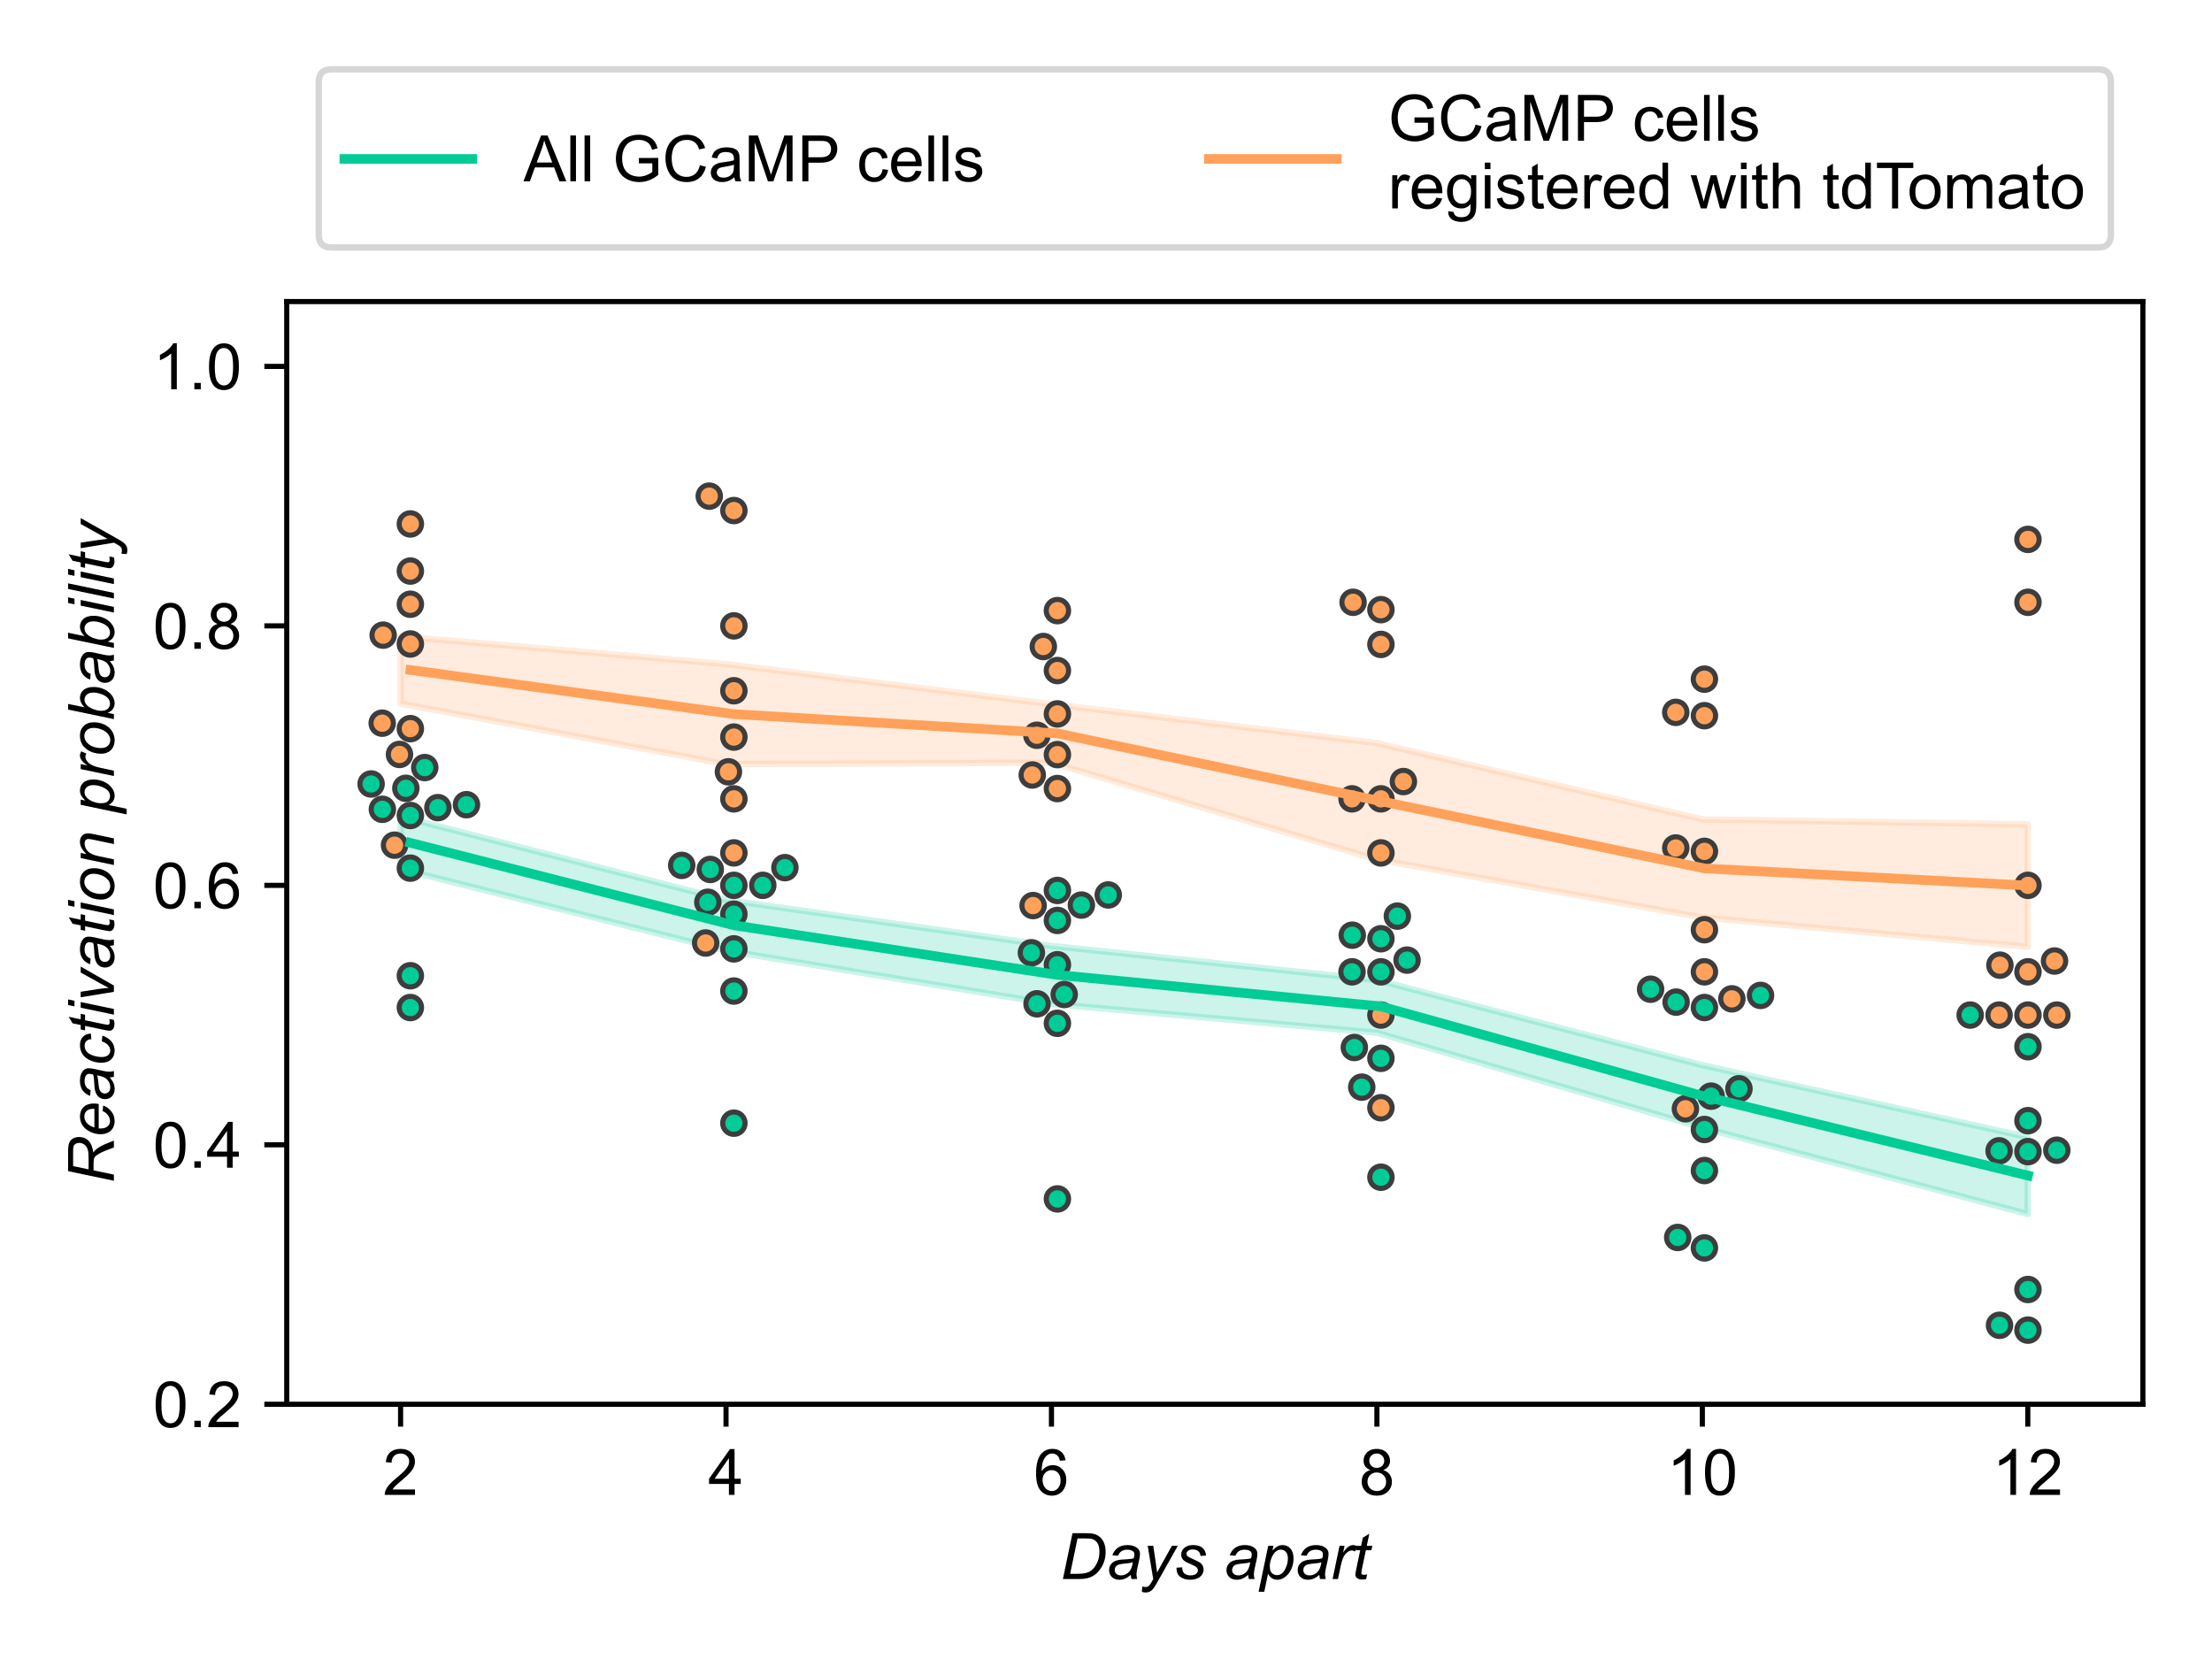 <?xml version="1.0" encoding="utf-8" standalone="no"?>
<!DOCTYPE svg PUBLIC "-//W3C//DTD SVG 1.1//EN"
  "http://www.w3.org/Graphics/SVG/1.1/DTD/svg11.dtd">
<!-- Created with matplotlib (https://matplotlib.org/) -->
<svg height="259.2pt" version="1.1" viewBox="0 0 345.6 259.2" width="345.6pt" xmlns="http://www.w3.org/2000/svg" xmlns:xlink="http://www.w3.org/1999/xlink">
 <defs>
  <style type="text/css">
*{stroke-linecap:butt;stroke-linejoin:round;}
  </style>
 </defs>
 <g id="figure_1">
  <g id="patch_1">
   <path d="M 0 259.2 
L 345.6 259.2 
L 345.6 0 
L 0 0 
z
" style="fill:#ffffff;"/>
  </g>
  <g id="axes_1">
   <g id="patch_2">
    <path d="M 44.8 219.4 
L 334.8 219.4 
L 334.8 47.114 
L 44.8 47.114 
z
" style="fill:#ffffff;"/>
   </g>
   <g id="PolyCollection_1">
    <defs>
     <path d="M 62.587 -131.619 
L 62.587 -123.411 
L 113.433 -110.674 
L 164.279 -102.352 
L 215.126 -97.847 
L 265.972 -83.005 
L 316.819 -69.523 
L 316.819 -81.541 
L 316.819 -81.541 
L 265.972 -92.775 
L 215.126 -106.076 
L 164.279 -111.415 
L 113.433 -118.601 
L 62.587 -131.619 
z
" id="m94fced6dbf" style="stroke:#00cc96;stroke-opacity:0.2;"/>
    </defs>
    <g clip-path="url(#p544e298782)">
     <use style="fill:#00cc96;fill-opacity:0.2;stroke:#00cc96;stroke-opacity:0.2;" x="0" xlink:href="#m94fced6dbf" y="259.2"/>
    </g>
   </g>
   <g id="PolyCollection_2">
    <defs>
     <path d="M 62.587 -159.777 
L 62.587 -149.269 
L 113.433 -139.817 
L 164.279 -140.037 
L 215.126 -124.924 
L 265.972 -115.852 
L 316.819 -111.272 
L 316.819 -130.403 
L 316.819 -130.403 
L 265.972 -131.188 
L 215.126 -143.1 
L 164.279 -149.193 
L 113.433 -155.44 
L 62.587 -159.777 
z
" id="m63ff30b99f" style="stroke:#ffa15a;stroke-opacity:0.2;"/>
    </defs>
    <g clip-path="url(#p544e298782)">
     <use style="fill:#ffa15a;fill-opacity:0.2;stroke:#ffa15a;stroke-opacity:0.2;" x="0" xlink:href="#m63ff30b99f" y="259.2"/>
    </g>
   </g>
   <g id="matplotlib.axis_1">
    <g id="xtick_1">
     <g id="line2d_1">
      <defs>
       <path d="M 0 0 
L 0 3.5 
" id="m3fe1991c56" style="stroke:#000000;stroke-width:0.8;"/>
      </defs>
      <g>
       <use style="stroke:#000000;stroke-width:0.8;" x="62.587" xlink:href="#m3fe1991c56" y="219.4"/>
      </g>
     </g>
     <g id="text_1">
      <!-- 2 -->
      <defs>
       <path d="M 50.344 8.453 
L 50.344 0 
L 3.031 0 
Q 2.938 3.172 4.047 6.109 
Q 5.859 10.938 9.828 15.625 
Q 13.812 20.312 21.344 26.469 
Q 33.016 36.031 37.109 41.625 
Q 41.219 47.219 41.219 52.203 
Q 41.219 57.422 37.469 61 
Q 33.734 64.594 27.734 64.594 
Q 21.391 64.594 17.578 60.781 
Q 13.766 56.984 13.719 50.25 
L 4.688 51.172 
Q 5.609 61.281 11.656 66.578 
Q 17.719 71.875 27.938 71.875 
Q 38.234 71.875 44.234 66.156 
Q 50.25 60.453 50.25 52 
Q 50.25 47.703 48.484 43.547 
Q 46.734 39.406 42.656 34.812 
Q 38.578 30.219 29.109 22.219 
Q 21.188 15.578 18.938 13.203 
Q 16.703 10.844 15.234 8.453 
z
" id="ArialMT-50"/>
      </defs>
      <g transform="translate(59.806 233.558)scale(0.1 -0.1)">
       <use xlink:href="#ArialMT-50"/>
      </g>
     </g>
    </g>
    <g id="xtick_2">
     <g id="line2d_2">
      <g>
       <use style="stroke:#000000;stroke-width:0.8;" x="113.433" xlink:href="#m3fe1991c56" y="219.4"/>
      </g>
     </g>
     <g id="text_2">
      <!-- 4 -->
      <defs>
       <path d="M 32.328 0 
L 32.328 17.141 
L 1.266 17.141 
L 1.266 25.203 
L 33.938 71.578 
L 41.109 71.578 
L 41.109 25.203 
L 50.781 25.203 
L 50.781 17.141 
L 41.109 17.141 
L 41.109 0 
z
M 32.328 25.203 
L 32.328 57.469 
L 9.906 25.203 
z
" id="ArialMT-52"/>
      </defs>
      <g transform="translate(110.653 233.558)scale(0.1 -0.1)">
       <use xlink:href="#ArialMT-52"/>
      </g>
     </g>
    </g>
    <g id="xtick_3">
     <g id="line2d_3">
      <g>
       <use style="stroke:#000000;stroke-width:0.8;" x="164.279" xlink:href="#m3fe1991c56" y="219.4"/>
      </g>
     </g>
     <g id="text_3">
      <!-- 6 -->
      <defs>
       <path d="M 49.75 54.047 
L 41.016 53.375 
Q 39.844 58.547 37.703 60.891 
Q 34.125 64.656 28.906 64.656 
Q 24.703 64.656 21.531 62.312 
Q 17.391 59.281 14.984 53.469 
Q 12.594 47.656 12.5 36.922 
Q 15.672 41.75 20.266 44.094 
Q 24.859 46.438 29.891 46.438 
Q 38.672 46.438 44.844 39.969 
Q 51.031 33.5 51.031 23.25 
Q 51.031 16.5 48.125 10.719 
Q 45.219 4.938 40.141 1.859 
Q 35.062 -1.219 28.609 -1.219 
Q 17.625 -1.219 10.688 6.859 
Q 3.766 14.938 3.766 33.5 
Q 3.766 54.25 11.422 63.672 
Q 18.109 71.875 29.438 71.875 
Q 37.891 71.875 43.281 67.141 
Q 48.688 62.406 49.75 54.047 
z
M 13.875 23.188 
Q 13.875 18.656 15.797 14.5 
Q 17.719 10.359 21.188 8.172 
Q 24.656 6 28.469 6 
Q 34.031 6 38.031 10.484 
Q 42.047 14.984 42.047 22.703 
Q 42.047 30.125 38.078 34.391 
Q 34.125 38.672 28.125 38.672 
Q 22.172 38.672 18.016 34.391 
Q 13.875 30.125 13.875 23.188 
z
" id="ArialMT-54"/>
      </defs>
      <g transform="translate(161.499 233.558)scale(0.1 -0.1)">
       <use xlink:href="#ArialMT-54"/>
      </g>
     </g>
    </g>
    <g id="xtick_4">
     <g id="line2d_4">
      <g>
       <use style="stroke:#000000;stroke-width:0.8;" x="215.126" xlink:href="#m3fe1991c56" y="219.4"/>
      </g>
     </g>
     <g id="text_4">
      <!-- 8 -->
      <defs>
       <path d="M 17.672 38.812 
Q 12.203 40.828 9.562 44.531 
Q 6.938 48.25 6.938 53.422 
Q 6.938 61.234 12.547 66.547 
Q 18.172 71.875 27.484 71.875 
Q 36.859 71.875 42.578 66.422 
Q 48.297 60.984 48.297 53.172 
Q 48.297 48.188 45.672 44.5 
Q 43.062 40.828 37.75 38.812 
Q 44.344 36.672 47.781 31.875 
Q 51.219 27.094 51.219 20.453 
Q 51.219 11.281 44.719 5.031 
Q 38.234 -1.219 27.641 -1.219 
Q 17.047 -1.219 10.547 5.047 
Q 4.047 11.328 4.047 20.703 
Q 4.047 27.688 7.594 32.391 
Q 11.141 37.109 17.672 38.812 
z
M 15.922 53.719 
Q 15.922 48.641 19.188 45.406 
Q 22.469 42.188 27.688 42.188 
Q 32.766 42.188 36.016 45.375 
Q 39.266 48.578 39.266 53.219 
Q 39.266 58.062 35.906 61.359 
Q 32.562 64.656 27.594 64.656 
Q 22.562 64.656 19.234 61.422 
Q 15.922 58.203 15.922 53.719 
z
M 13.094 20.656 
Q 13.094 16.891 14.875 13.375 
Q 16.656 9.859 20.172 7.922 
Q 23.688 6 27.734 6 
Q 34.031 6 38.125 10.047 
Q 42.234 14.109 42.234 20.359 
Q 42.234 26.703 38.016 30.859 
Q 33.797 35.016 27.438 35.016 
Q 21.234 35.016 17.156 30.906 
Q 13.094 26.812 13.094 20.656 
z
" id="ArialMT-56"/>
      </defs>
      <g transform="translate(212.345 233.558)scale(0.1 -0.1)">
       <use xlink:href="#ArialMT-56"/>
      </g>
     </g>
    </g>
    <g id="xtick_5">
     <g id="line2d_5">
      <g>
       <use style="stroke:#000000;stroke-width:0.8;" x="265.972" xlink:href="#m3fe1991c56" y="219.4"/>
      </g>
     </g>
     <g id="text_5">
      <!-- 10 -->
      <defs>
       <path d="M 37.25 0 
L 28.469 0 
L 28.469 56 
Q 25.297 52.984 20.141 49.953 
Q 14.984 46.922 10.891 45.406 
L 10.891 53.906 
Q 18.266 57.375 23.781 62.297 
Q 29.297 67.234 31.594 71.875 
L 37.25 71.875 
z
" id="ArialMT-49"/>
       <path d="M 4.156 35.297 
Q 4.156 48 6.766 55.734 
Q 9.375 63.484 14.516 67.672 
Q 19.672 71.875 27.484 71.875 
Q 33.25 71.875 37.594 69.547 
Q 41.938 67.234 44.766 62.859 
Q 47.609 58.5 49.219 52.219 
Q 50.828 45.953 50.828 35.297 
Q 50.828 22.703 48.234 14.969 
Q 45.656 7.234 40.5 3 
Q 35.359 -1.219 27.484 -1.219 
Q 17.141 -1.219 11.234 6.203 
Q 4.156 15.141 4.156 35.297 
z
M 13.188 35.297 
Q 13.188 17.672 17.312 11.828 
Q 21.438 6 27.484 6 
Q 33.547 6 37.672 11.859 
Q 41.797 17.719 41.797 35.297 
Q 41.797 52.984 37.672 58.781 
Q 33.547 64.594 27.391 64.594 
Q 21.344 64.594 17.719 59.469 
Q 13.188 52.938 13.188 35.297 
z
" id="ArialMT-48"/>
      </defs>
      <g transform="translate(260.411 233.558)scale(0.1 -0.1)">
       <use xlink:href="#ArialMT-49"/>
       <use x="55.615" xlink:href="#ArialMT-48"/>
      </g>
     </g>
    </g>
    <g id="xtick_6">
     <g id="line2d_6">
      <g>
       <use style="stroke:#000000;stroke-width:0.8;" x="316.819" xlink:href="#m3fe1991c56" y="219.4"/>
      </g>
     </g>
     <g id="text_6">
      <!-- 12 -->
      <g transform="translate(311.258 233.558)scale(0.1 -0.1)">
       <use xlink:href="#ArialMT-49"/>
       <use x="55.615" xlink:href="#ArialMT-50"/>
      </g>
     </g>
    </g>
    <g id="text_7">
     <!-- Days apart -->
     <defs>
      <path d="M 4.438 0 
L 19.391 71.578 
L 40.969 71.578 
Q 48.734 71.578 52.828 70.453 
Q 58.688 68.953 62.844 65.062 
Q 67 61.188 69.094 55.375 
Q 71.188 49.562 71.188 42.328 
Q 71.188 33.688 68.578 26.578 
Q 65.969 19.484 61.734 14.078 
Q 57.516 8.688 52.906 5.641 
Q 48.297 2.594 42 1.125 
Q 37.203 0 30.219 0 
z
M 15.719 8.109 
L 27.047 8.109 
Q 34.719 8.109 40.672 9.516 
Q 44.391 10.406 47.016 12.109 
Q 50.484 14.312 53.328 17.922 
Q 57.031 22.703 59.25 28.828 
Q 61.469 34.969 61.469 42.781 
Q 61.469 51.469 58.438 56.125 
Q 55.422 60.797 50.734 62.312 
Q 47.266 63.422 39.938 63.422 
L 27.297 63.422 
z
" id="Arial-ItalicMT-68"/>
      <path d="M 38.281 6.453 
Q 33.688 2.484 29.438 0.656 
Q 25.203 -1.172 20.359 -1.172 
Q 13.188 -1.172 8.781 3.047 
Q 4.391 7.281 4.391 13.875 
Q 4.391 18.219 6.359 21.562 
Q 8.344 24.906 11.609 26.922 
Q 14.891 28.953 19.625 29.828 
Q 22.609 30.422 30.938 30.766 
Q 39.266 31.109 42.875 32.516 
Q 43.891 36.141 43.891 38.531 
Q 43.891 41.609 41.656 43.359 
Q 38.578 45.797 32.672 45.797 
Q 27.094 45.797 23.547 43.328 
Q 20.016 40.875 18.406 36.328 
L 9.469 37.109 
Q 12.203 44.828 18.141 48.922 
Q 24.078 53.031 33.109 53.031 
Q 42.719 53.031 48.344 48.438 
Q 52.641 45.016 52.641 39.547 
Q 52.641 35.406 51.422 29.938 
L 48.531 17.047 
Q 47.172 10.891 47.172 7.031 
Q 47.172 4.594 48.25 0 
L 39.312 0 
Q 38.578 2.547 38.281 6.453 
z
M 41.547 26.266 
Q 39.703 25.531 37.578 25.141 
Q 35.453 24.75 30.469 24.312 
Q 22.75 23.641 19.578 22.578 
Q 16.406 21.531 14.797 19.234 
Q 13.188 16.938 13.188 14.156 
Q 13.188 10.453 15.75 8.062 
Q 18.312 5.672 23.047 5.672 
Q 27.438 5.672 31.484 7.984 
Q 35.547 10.297 37.891 14.453 
Q 40.234 18.609 41.547 26.266 
z
" id="Arial-ItalicMT-97"/>
      <path d="M 0 -20.016 
L 0.531 -11.719 
Q 3.266 -12.5 5.859 -12.5 
Q 8.547 -12.5 10.203 -11.281 
Q 12.359 -9.672 14.891 -5.219 
L 17.719 -0.141 
L 9.078 51.859 
L 17.781 51.859 
L 21.688 25.641 
Q 22.859 17.875 23.688 10.109 
L 46.875 51.859 
L 56.109 51.859 
L 23.047 -6.891 
Q 18.266 -15.484 14.547 -18.266 
Q 10.844 -21.047 6 -21.047 
Q 2.938 -21.047 0 -20.016 
z
" id="Arial-ItalicMT-121"/>
      <path d="M 4.156 17.719 
L 12.984 18.266 
Q 12.984 14.453 14.156 11.766 
Q 15.328 9.078 18.469 7.375 
Q 21.625 5.672 25.828 5.672 
Q 31.688 5.672 34.609 8.016 
Q 37.547 10.359 37.547 13.531 
Q 37.547 15.828 35.797 17.875 
Q 33.984 19.922 26.969 22.922 
Q 19.969 25.922 18.016 27.156 
Q 14.75 29.156 13.078 31.859 
Q 11.422 34.578 11.422 38.094 
Q 11.422 44.234 16.297 48.625 
Q 21.188 53.031 29.984 53.031 
Q 39.75 53.031 44.844 48.516 
Q 49.953 44 50.141 36.625 
L 41.5 36.031 
Q 41.312 40.719 38.188 43.453 
Q 35.062 46.188 29.344 46.188 
Q 24.75 46.188 22.203 44.094 
Q 19.672 42 19.672 39.547 
Q 19.672 37.109 21.875 35.25 
Q 23.344 33.984 29.438 31.344 
Q 39.594 26.953 42.234 24.422 
Q 46.438 20.359 46.438 14.547 
Q 46.438 10.688 44.062 6.969 
Q 41.703 3.266 36.844 1.047 
Q 31.984 -1.172 25.391 -1.172 
Q 16.406 -1.172 10.109 3.266 
Q 3.812 7.719 4.156 17.719 
z
" id="Arial-ItalicMT-115"/>
      <path id="Arial-ItalicMT-32"/>
      <path d="M -1.031 -19.875 
L 13.969 51.859 
L 22.125 51.859 
L 20.609 44.625 
Q 25.141 49.359 28.734 51.188 
Q 32.328 53.031 36.328 53.031 
Q 43.75 53.031 48.625 47.625 
Q 53.516 42.234 53.516 32.172 
Q 53.516 24.078 50.828 17.406 
Q 48.141 10.75 44.234 6.688 
Q 40.328 2.641 36.328 0.734 
Q 32.328 -1.172 28.125 -1.172 
Q 18.797 -1.172 13.672 8.297 
L 7.812 -19.875 
z
M 16.453 21.188 
Q 16.453 15.375 17.281 13.141 
Q 18.5 9.969 21.281 8.016 
Q 24.078 6.062 27.734 6.062 
Q 35.359 6.062 40.047 14.625 
Q 44.734 23.188 44.734 32.125 
Q 44.734 38.719 41.578 42.312 
Q 38.422 45.906 33.734 45.906 
Q 30.375 45.906 27.484 44.109 
Q 24.609 42.328 22.141 38.781 
Q 19.672 35.25 18.062 30.125 
Q 16.453 25 16.453 21.188 
z
" id="Arial-ItalicMT-112"/>
      <path d="M 3.328 0 
L 14.156 51.859 
L 21.969 51.859 
L 19.781 41.266 
Q 23.781 47.266 27.609 50.141 
Q 31.453 53.031 35.453 53.031 
Q 38.094 53.031 41.938 51.125 
L 38.328 42.922 
Q 36.031 44.578 33.297 44.578 
Q 28.656 44.578 23.766 39.406 
Q 18.891 34.234 16.109 20.797 
L 11.719 0 
z
" id="Arial-ItalicMT-114"/>
      <path d="M 23.969 7.172 
L 22.516 -0.047 
Q 19.344 -0.875 16.359 -0.875 
Q 11.078 -0.875 7.953 1.703 
Q 5.609 3.656 5.609 7.031 
Q 5.609 8.734 6.891 14.891 
L 13.188 45.016 
L 6.203 45.016 
L 7.625 51.859 
L 14.594 51.859 
L 17.281 64.594 
L 27.391 70.703 
L 23.438 51.859 
L 32.125 51.859 
L 30.672 45.016 
L 22.016 45.016 
L 16.016 16.359 
Q 14.891 10.891 14.891 9.812 
Q 14.891 8.25 15.797 7.422 
Q 16.703 6.594 18.75 6.594 
Q 21.688 6.594 23.969 7.172 
z
" id="Arial-ItalicMT-116"/>
     </defs>
     <g transform="translate(165.624 246.703)scale(0.1 -0.1)">
      <use xlink:href="#Arial-ItalicMT-68"/>
      <use x="72.217" xlink:href="#Arial-ItalicMT-97"/>
      <use x="127.832" xlink:href="#Arial-ItalicMT-121"/>
      <use x="177.832" xlink:href="#Arial-ItalicMT-115"/>
      <use x="227.832" xlink:href="#Arial-ItalicMT-32"/>
      <use x="255.615" xlink:href="#Arial-ItalicMT-97"/>
      <use x="311.23" xlink:href="#Arial-ItalicMT-112"/>
      <use x="366.846" xlink:href="#Arial-ItalicMT-97"/>
      <use x="422.461" xlink:href="#Arial-ItalicMT-114"/>
      <use x="455.762" xlink:href="#Arial-ItalicMT-116"/>
     </g>
    </g>
   </g>
   <g id="matplotlib.axis_2">
    <g id="ytick_1">
     <g id="line2d_7">
      <defs>
       <path d="M 0 0 
L -3.5 0 
" id="m0cf0643da2" style="stroke:#000000;stroke-width:0.8;"/>
      </defs>
      <g>
       <use style="stroke:#000000;stroke-width:0.8;" x="44.8" xlink:href="#m0cf0643da2" y="219.4"/>
      </g>
     </g>
     <g id="text_8">
      <!-- 0.2 -->
      <defs>
       <path d="M 9.078 0 
L 9.078 10.016 
L 19.094 10.016 
L 19.094 0 
z
" id="ArialMT-46"/>
      </defs>
      <g transform="translate(23.9 222.979)scale(0.1 -0.1)">
       <use xlink:href="#ArialMT-48"/>
       <use x="55.615" xlink:href="#ArialMT-46"/>
       <use x="83.398" xlink:href="#ArialMT-50"/>
      </g>
     </g>
    </g>
    <g id="ytick_2">
     <g id="line2d_8">
      <g>
       <use style="stroke:#000000;stroke-width:0.8;" x="44.8" xlink:href="#m0cf0643da2" y="178.862"/>
      </g>
     </g>
     <g id="text_9">
      <!-- 0.4 -->
      <g transform="translate(23.9 182.441)scale(0.1 -0.1)">
       <use xlink:href="#ArialMT-48"/>
       <use x="55.615" xlink:href="#ArialMT-46"/>
       <use x="83.398" xlink:href="#ArialMT-52"/>
      </g>
     </g>
    </g>
    <g id="ytick_3">
     <g id="line2d_9">
      <g>
       <use style="stroke:#000000;stroke-width:0.8;" x="44.8" xlink:href="#m0cf0643da2" y="138.324"/>
      </g>
     </g>
     <g id="text_10">
      <!-- 0.6 -->
      <g transform="translate(23.9 141.903)scale(0.1 -0.1)">
       <use xlink:href="#ArialMT-48"/>
       <use x="55.615" xlink:href="#ArialMT-46"/>
       <use x="83.398" xlink:href="#ArialMT-54"/>
      </g>
     </g>
    </g>
    <g id="ytick_4">
     <g id="line2d_10">
      <g>
       <use style="stroke:#000000;stroke-width:0.8;" x="44.8" xlink:href="#m0cf0643da2" y="97.786"/>
      </g>
     </g>
     <g id="text_11">
      <!-- 0.8 -->
      <g transform="translate(23.9 101.365)scale(0.1 -0.1)">
       <use xlink:href="#ArialMT-48"/>
       <use x="55.615" xlink:href="#ArialMT-46"/>
       <use x="83.398" xlink:href="#ArialMT-56"/>
      </g>
     </g>
    </g>
    <g id="ytick_5">
     <g id="line2d_11">
      <g>
       <use style="stroke:#000000;stroke-width:0.8;" x="44.8" xlink:href="#m0cf0643da2" y="57.248"/>
      </g>
     </g>
     <g id="text_12">
      <!-- 1.0 -->
      <g transform="translate(23.9 60.827)scale(0.1 -0.1)">
       <use xlink:href="#ArialMT-49"/>
       <use x="55.615" xlink:href="#ArialMT-46"/>
       <use x="83.398" xlink:href="#ArialMT-48"/>
      </g>
     </g>
    </g>
    <g id="text_13">
     <!-- Reactivation probability -->
     <defs>
      <path d="M 4.688 0 
L 19.672 71.578 
L 49.703 71.578 
Q 58.594 71.578 63.188 70.094 
Q 67.781 68.609 70.391 64.5 
Q 73 60.406 73 54.156 
Q 73 45.406 67.281 39.641 
Q 61.578 33.891 48.828 32.172 
Q 52.734 29.297 54.734 26.516 
Q 59.234 20.219 61.969 13.484 
L 67.438 0 
L 56.734 0 
L 51.609 13.328 
Q 48.828 20.562 45.266 25.828 
Q 42.828 29.5 40.281 30.641 
Q 37.75 31.781 32.031 31.781 
L 20.906 31.781 
L 14.266 0 
z
M 22.516 39.547 
L 35.75 39.547 
Q 44.922 39.547 47.703 39.797 
Q 53.125 40.328 56.594 42.234 
Q 60.062 44.141 61.969 47.359 
Q 63.875 50.594 63.875 54.297 
Q 63.875 57.422 62.453 59.734 
Q 61.031 62.062 58.734 62.891 
Q 56.453 63.719 50.922 63.719 
L 27.594 63.719 
z
" id="Arial-ItalicMT-82"/>
      <path d="M 41.406 17.625 
L 50 16.75 
Q 48.141 10.359 41.469 4.594 
Q 34.812 -1.172 25.594 -1.172 
Q 19.828 -1.172 15.016 1.484 
Q 10.203 4.156 7.688 9.234 
Q 5.172 14.312 5.172 20.797 
Q 5.172 29.297 9.094 37.281 
Q 13.031 45.266 19.281 49.141 
Q 25.531 53.031 32.812 53.031 
Q 42.094 53.031 47.625 47.266 
Q 53.172 41.5 53.172 31.547 
Q 53.172 27.734 52.484 23.734 
L 14.312 23.734 
Q 14.109 22.219 14.109 21 
Q 14.109 13.719 17.453 9.891 
Q 20.797 6.062 25.641 6.062 
Q 30.172 6.062 34.562 9.031 
Q 38.969 12.016 41.406 17.625 
z
M 15.719 30.469 
L 44.828 30.469 
Q 44.875 31.844 44.875 32.422 
Q 44.875 39.062 41.547 42.594 
Q 38.234 46.141 33.016 46.141 
Q 27.344 46.141 22.672 42.234 
Q 18.016 38.328 15.719 30.469 
z
" id="Arial-ItalicMT-101"/>
      <path d="M 39.109 18.891 
L 47.953 17.969 
Q 44.625 8.25 38.5 3.531 
Q 32.375 -1.172 24.562 -1.172 
Q 16.109 -1.172 10.859 4.297 
Q 5.609 9.766 5.609 19.578 
Q 5.609 28.078 8.984 36.281 
Q 12.359 44.484 18.625 48.75 
Q 24.906 53.031 32.953 53.031 
Q 41.312 53.031 46.188 48.312 
Q 51.078 43.609 51.078 35.844 
L 42.391 35.25 
Q 42.328 40.188 39.516 42.969 
Q 36.719 45.75 32.125 45.75 
Q 26.812 45.75 22.906 42.375 
Q 19 39.016 16.766 32.156 
Q 14.547 25.297 14.547 18.953 
Q 14.547 12.312 17.469 8.984 
Q 20.406 5.672 24.703 5.672 
Q 29 5.672 32.922 8.938 
Q 36.859 12.203 39.109 18.891 
z
" id="Arial-ItalicMT-99"/>
      <path d="M 15.875 61.578 
L 17.969 71.578 
L 26.766 71.578 
L 24.656 61.578 
z
M 2.984 0 
L 13.812 51.859 
L 22.656 51.859 
L 11.812 0 
z
" id="Arial-ItalicMT-105"/>
      <path d="M 16.406 0 
L 7.906 51.859 
L 16.5 51.859 
L 20.953 23.297 
Q 21.688 18.609 22.75 8.016 
Q 25.297 13.531 29.25 20.656 
L 46.578 51.859 
L 55.906 51.859 
L 26.219 0 
z
" id="Arial-ItalicMT-118"/>
      <path d="M 4.891 19.672 
Q 4.891 34.859 13.812 44.828 
Q 21.188 53.031 33.156 53.031 
Q 42.531 53.031 48.266 47.172 
Q 54 41.312 54 31.344 
Q 54 22.406 50.391 14.719 
Q 46.781 7.031 40.109 2.922 
Q 33.453 -1.172 26.078 -1.172 
Q 20.016 -1.172 15.062 1.406 
Q 10.109 4 7.5 8.734 
Q 4.891 13.484 4.891 19.672 
z
M 13.719 20.562 
Q 13.719 13.234 17.234 9.453 
Q 20.75 5.672 26.172 5.672 
Q 29 5.672 31.781 6.812 
Q 34.578 7.953 36.969 10.297 
Q 39.359 12.641 41.031 15.641 
Q 42.719 18.656 43.75 22.125 
Q 45.266 26.953 45.266 31.391 
Q 45.266 38.422 41.719 42.297 
Q 38.188 46.188 32.812 46.188 
Q 28.656 46.188 25.234 44.203 
Q 21.828 42.234 19.062 38.422 
Q 16.312 34.625 15.016 29.562 
Q 13.719 24.516 13.719 20.562 
z
" id="Arial-ItalicMT-111"/>
      <path d="M 3.328 0 
L 14.156 51.859 
L 22.172 51.859 
L 20.266 42.828 
Q 25.484 48.141 30.031 50.578 
Q 34.578 53.031 39.312 53.031 
Q 45.609 53.031 49.188 49.609 
Q 52.781 46.188 52.781 40.484 
Q 52.781 37.594 51.516 31.391 
L 44.922 0 
L 36.078 0 
L 42.969 32.859 
Q 44 37.641 44 39.938 
Q 44 42.531 42.219 44.141 
Q 40.438 45.75 37.062 45.75 
Q 30.281 45.75 24.969 40.859 
Q 19.672 35.984 17.188 24.125 
L 12.156 0 
z
" id="Arial-ItalicMT-110"/>
      <path d="M 3.328 0 
L 18.266 71.578 
L 27.094 71.578 
L 21.781 46 
Q 25.984 49.859 29.391 51.438 
Q 32.812 53.031 36.531 53.031 
Q 43.797 53.031 48.656 47.609 
Q 53.516 42.188 53.516 31.844 
Q 53.516 24.953 51.562 19.234 
Q 49.609 13.531 46.719 9.641 
Q 43.844 5.766 40.766 3.438 
Q 37.703 1.125 34.469 -0.016 
Q 31.25 -1.172 28.266 -1.172 
Q 23.141 -1.172 19.234 1.531 
Q 15.328 4.25 13.141 9.812 
L 11.078 0 
z
M 16.406 21.297 
L 16.359 19.625 
Q 16.359 12.984 19.531 9.516 
Q 22.703 6.062 27.438 6.062 
Q 32.078 6.062 35.953 9.297 
Q 39.844 12.547 42.328 19.422 
Q 44.828 26.312 44.828 32.125 
Q 44.828 38.672 41.672 42.281 
Q 38.531 45.906 33.891 45.906 
Q 29.109 45.906 25.094 42.219 
Q 21.094 38.531 18.406 30.859 
Q 16.406 25.141 16.406 21.297 
z
" id="Arial-ItalicMT-98"/>
      <path d="M 2.641 0 
L 17.578 71.578 
L 26.422 71.578 
L 11.469 0 
z
" id="Arial-ItalicMT-108"/>
     </defs>
     <g transform="translate(17.795 184.948)rotate(-90)scale(0.1 -0.1)">
      <use xlink:href="#Arial-ItalicMT-82"/>
      <use x="72.217" xlink:href="#Arial-ItalicMT-101"/>
      <use x="127.832" xlink:href="#Arial-ItalicMT-97"/>
      <use x="183.447" xlink:href="#Arial-ItalicMT-99"/>
      <use x="233.447" xlink:href="#Arial-ItalicMT-116"/>
      <use x="261.23" xlink:href="#Arial-ItalicMT-105"/>
      <use x="283.447" xlink:href="#Arial-ItalicMT-118"/>
      <use x="333.447" xlink:href="#Arial-ItalicMT-97"/>
      <use x="389.062" xlink:href="#Arial-ItalicMT-116"/>
      <use x="416.846" xlink:href="#Arial-ItalicMT-105"/>
      <use x="439.062" xlink:href="#Arial-ItalicMT-111"/>
      <use x="494.678" xlink:href="#Arial-ItalicMT-110"/>
      <use x="550.293" xlink:href="#Arial-ItalicMT-32"/>
      <use x="578.076" xlink:href="#Arial-ItalicMT-112"/>
      <use x="633.691" xlink:href="#Arial-ItalicMT-114"/>
      <use x="666.992" xlink:href="#Arial-ItalicMT-111"/>
      <use x="722.607" xlink:href="#Arial-ItalicMT-98"/>
      <use x="778.223" xlink:href="#Arial-ItalicMT-97"/>
      <use x="833.838" xlink:href="#Arial-ItalicMT-98"/>
      <use x="889.453" xlink:href="#Arial-ItalicMT-105"/>
      <use x="911.67" xlink:href="#Arial-ItalicMT-108"/>
      <use x="933.887" xlink:href="#Arial-ItalicMT-105"/>
      <use x="956.104" xlink:href="#Arial-ItalicMT-116"/>
      <use x="983.887" xlink:href="#Arial-ItalicMT-121"/>
     </g>
    </g>
   </g>
   <g id="line2d_12"/>
   <g id="line2d_13"/>
   <g id="patch_3">
    <path d="M 44.8 219.4 
L 44.8 47.114 
" style="fill:none;stroke:#000000;stroke-linecap:square;stroke-linejoin:miter;stroke-width:0.8;"/>
   </g>
   <g id="patch_4">
    <path d="M 334.8 219.4 
L 334.8 47.114 
" style="fill:none;stroke:#000000;stroke-linecap:square;stroke-linejoin:miter;stroke-width:0.8;"/>
   </g>
   <g id="patch_5">
    <path d="M 44.8 219.4 
L 334.8 219.4 
" style="fill:none;stroke:#000000;stroke-linecap:square;stroke-linejoin:miter;stroke-width:0.8;"/>
   </g>
   <g id="patch_6">
    <path d="M 44.8 47.114 
L 334.8 47.114 
" style="fill:none;stroke:#000000;stroke-linecap:square;stroke-linejoin:miter;stroke-width:0.8;"/>
   </g>
   <g id="PathCollection_1">
    <defs>
     <path d="M 0 1.75 
C 0.464 1.75 0.909 1.566 1.237 1.237 
C 1.566 0.909 1.75 0.464 1.75 0 
C 1.75 -0.464 1.566 -0.909 1.237 -1.237 
C 0.909 -1.566 0.464 -1.75 0 -1.75 
C -0.464 -1.75 -0.909 -1.566 -1.237 -1.237 
C -1.566 -0.909 -1.75 -0.464 -1.75 0 
C -1.75 0.464 -1.566 0.909 -1.237 1.237 
C -0.909 1.566 -0.464 1.75 0 1.75 
z
" id="C0_0_fc2b02d53a"/>
    </defs>
    <g clip-path="url(#p544e298782)">
     <use style="fill:#00cc96;stroke:#3d3d3d;stroke-width:0.8;" x="66.361" xlink:href="#C0_0_fc2b02d53a" y="119.925"/>
    </g>
    <g clip-path="url(#p544e298782)">
     <use style="fill:#00cc96;stroke:#3d3d3d;stroke-width:0.8;" x="72.88" xlink:href="#C0_0_fc2b02d53a" y="125.725"/>
    </g>
    <g clip-path="url(#p544e298782)">
     <use style="fill:#00cc96;stroke:#3d3d3d;stroke-width:0.8;" x="68.417" xlink:href="#C0_0_fc2b02d53a" y="126.185"/>
    </g>
    <g clip-path="url(#p544e298782)">
     <use style="fill:#00cc96;stroke:#3d3d3d;stroke-width:0.8;" x="57.982" xlink:href="#C0_0_fc2b02d53a" y="122.489"/>
    </g>
    <g clip-path="url(#p544e298782)">
     <use style="fill:#00cc96;stroke:#3d3d3d;stroke-width:0.8;" x="64.115" xlink:href="#C0_0_fc2b02d53a" y="152.448"/>
    </g>
    <g clip-path="url(#p544e298782)">
     <use style="fill:#00cc96;stroke:#3d3d3d;stroke-width:0.8;" x="64.115" xlink:href="#C0_0_fc2b02d53a" y="157.418"/>
    </g>
    <g clip-path="url(#p544e298782)">
     <use style="fill:#00cc96;stroke:#3d3d3d;stroke-width:0.8;" x="63.409" xlink:href="#C0_0_fc2b02d53a" y="123.164"/>
    </g>
    <g clip-path="url(#p544e298782)">
     <use style="fill:#00cc96;stroke:#3d3d3d;stroke-width:0.8;" x="59.741" xlink:href="#C0_0_fc2b02d53a" y="126.445"/>
    </g>
    <g clip-path="url(#p544e298782)">
     <use style="fill:#00cc96;stroke:#3d3d3d;stroke-width:0.8;" x="64.115" xlink:href="#C0_0_fc2b02d53a" y="135.639"/>
    </g>
    <g clip-path="url(#p544e298782)">
     <use style="fill:#00cc96;stroke:#3d3d3d;stroke-width:0.8;" x="64.115" xlink:href="#C0_0_fc2b02d53a" y="127.41"/>
    </g>
    <g clip-path="url(#p544e298782)">
     <use style="fill:#ffa15a;stroke:#3d3d3d;stroke-width:0.8;" x="64.115" xlink:href="#C0_0_fc2b02d53a" y="100.616"/>
    </g>
    <g clip-path="url(#p544e298782)">
     <use style="fill:#ffa15a;stroke:#3d3d3d;stroke-width:0.8;" x="64.115" xlink:href="#C0_0_fc2b02d53a" y="113.844"/>
    </g>
    <g clip-path="url(#p544e298782)">
     <use style="fill:#ffa15a;stroke:#3d3d3d;stroke-width:0.8;" x="64.115" xlink:href="#C0_0_fc2b02d53a" y="89.22"/>
    </g>
    <g clip-path="url(#p544e298782)">
     <use style="fill:#ffa15a;stroke:#3d3d3d;stroke-width:0.8;" x="59.864" xlink:href="#C0_0_fc2b02d53a" y="99.234"/>
    </g>
    <g clip-path="url(#p544e298782)">
     <use style="fill:#ffa15a;stroke:#3d3d3d;stroke-width:0.8;" x="59.716" xlink:href="#C0_0_fc2b02d53a" y="112.988"/>
    </g>
    <g clip-path="url(#p544e298782)">
     <use style="fill:#ffa15a;stroke:#3d3d3d;stroke-width:0.8;" x="64.115" xlink:href="#C0_0_fc2b02d53a" y="94.408"/>
    </g>
    <g clip-path="url(#p544e298782)">
     <use style="fill:#ffa15a;stroke:#3d3d3d;stroke-width:0.8;" x="61.642" xlink:href="#C0_0_fc2b02d53a" y="132.05"/>
    </g>
    <g clip-path="url(#p544e298782)">
     <use style="fill:#ffa15a;stroke:#3d3d3d;stroke-width:0.8;" x="64.115" xlink:href="#C0_0_fc2b02d53a" y="81.861"/>
    </g>
    <g clip-path="url(#p544e298782)">
     <use style="fill:#ffa15a;stroke:#3d3d3d;stroke-width:0.8;" x="62.416" xlink:href="#C0_0_fc2b02d53a" y="117.874"/>
    </g>
   </g>
   <g id="PathCollection_2">
    <defs>
     <path d="M 0 1.75 
C 0.464 1.75 0.909 1.566 1.237 1.237 
C 1.566 0.909 1.75 0.464 1.75 0 
C 1.75 -0.464 1.566 -0.909 1.237 -1.237 
C 0.909 -1.566 0.464 -1.75 0 -1.75 
C -0.464 -1.75 -0.909 -1.566 -1.237 -1.237 
C -1.566 -0.909 -1.75 -0.464 -1.75 0 
C -1.75 0.464 -1.566 0.909 -1.237 1.237 
C -0.909 1.566 -0.464 1.75 0 1.75 
z
" id="C1_0_a310b4151e"/>
    </defs>
    <g clip-path="url(#p544e298782)">
     <use style="fill:#00cc96;stroke:#3d3d3d;stroke-width:0.8;" x="114.661" xlink:href="#C1_0_a310b4151e" y="138.324"/>
    </g>
    <g clip-path="url(#p544e298782)">
     <use style="fill:#00cc96;stroke:#3d3d3d;stroke-width:0.8;" x="122.635" xlink:href="#C1_0_a310b4151e" y="135.56"/>
    </g>
    <g clip-path="url(#p544e298782)">
     <use style="fill:#00cc96;stroke:#3d3d3d;stroke-width:0.8;" x="119.176" xlink:href="#C1_0_a310b4151e" y="138.324"/>
    </g>
    <g clip-path="url(#p544e298782)">
     <use style="fill:#00cc96;stroke:#3d3d3d;stroke-width:0.8;" x="106.509" xlink:href="#C1_0_a310b4151e" y="135.206"/>
    </g>
    <g clip-path="url(#p544e298782)">
     <use style="fill:#00cc96;stroke:#3d3d3d;stroke-width:0.8;" x="114.661" xlink:href="#C1_0_a310b4151e" y="175.484"/>
    </g>
    <g clip-path="url(#p544e298782)">
     <use style="fill:#00cc96;stroke:#3d3d3d;stroke-width:0.8;" x="114.661" xlink:href="#C1_0_a310b4151e" y="154.84"/>
    </g>
    <g clip-path="url(#p544e298782)">
     <use style="fill:#00cc96;stroke:#3d3d3d;stroke-width:0.8;" x="110.591" xlink:href="#C1_0_a310b4151e" y="140.968"/>
    </g>
    <g clip-path="url(#p544e298782)">
     <use style="fill:#00cc96;stroke:#3d3d3d;stroke-width:0.8;" x="110.974" xlink:href="#C1_0_a310b4151e" y="135.842"/>
    </g>
    <g clip-path="url(#p544e298782)">
     <use style="fill:#00cc96;stroke:#3d3d3d;stroke-width:0.8;" x="114.661" xlink:href="#C1_0_a310b4151e" y="148.252"/>
    </g>
    <g clip-path="url(#p544e298782)">
     <use style="fill:#00cc96;stroke:#3d3d3d;stroke-width:0.8;" x="114.661" xlink:href="#C1_0_a310b4151e" y="142.828"/>
    </g>
    <g clip-path="url(#p544e298782)">
     <use style="fill:#ffa15a;stroke:#3d3d3d;stroke-width:0.8;" x="114.661" xlink:href="#C1_0_a310b4151e" y="133.257"/>
    </g>
    <g clip-path="url(#p544e298782)">
     <use style="fill:#ffa15a;stroke:#3d3d3d;stroke-width:0.8;" x="110.251" xlink:href="#C1_0_a310b4151e" y="147.333"/>
    </g>
    <g clip-path="url(#p544e298782)">
     <use style="fill:#ffa15a;stroke:#3d3d3d;stroke-width:0.8;" x="114.661" xlink:href="#C1_0_a310b4151e" y="79.769"/>
    </g>
    <g clip-path="url(#p544e298782)">
     <use style="fill:#ffa15a;stroke:#3d3d3d;stroke-width:0.8;" x="114.661" xlink:href="#C1_0_a310b4151e" y="97.786"/>
    </g>
    <g clip-path="url(#p544e298782)">
     <use style="fill:#ffa15a;stroke:#3d3d3d;stroke-width:0.8;" x="114.661" xlink:href="#C1_0_a310b4151e" y="107.921"/>
    </g>
    <g clip-path="url(#p544e298782)">
     <use style="fill:#ffa15a;stroke:#3d3d3d;stroke-width:0.8;" x="114.661" xlink:href="#C1_0_a310b4151e" y="115.16"/>
    </g>
    <g clip-path="url(#p544e298782)">
     <use style="fill:#ffa15a;stroke:#3d3d3d;stroke-width:0.8;" x="113.809" xlink:href="#C1_0_a310b4151e" y="120.589"/>
    </g>
    <g clip-path="url(#p544e298782)">
     <use style="fill:#ffa15a;stroke:#3d3d3d;stroke-width:0.8;" x="110.815" xlink:href="#C1_0_a310b4151e" y="77.517"/>
    </g>
    <g clip-path="url(#p544e298782)">
     <use style="fill:#ffa15a;stroke:#3d3d3d;stroke-width:0.8;" x="114.661" xlink:href="#C1_0_a310b4151e" y="124.812"/>
    </g>
   </g>
   <g id="PathCollection_3">
    <defs>
     <path d="M 0 1.75 
C 0.464 1.75 0.909 1.566 1.237 1.237 
C 1.566 0.909 1.75 0.464 1.75 0 
C 1.75 -0.464 1.566 -0.909 1.237 -1.237 
C 0.909 -1.566 0.464 -1.75 0 -1.75 
C -0.464 -1.75 -0.909 -1.566 -1.237 -1.237 
C -1.566 -0.909 -1.75 -0.464 -1.75 0 
C -1.75 0.464 -1.566 0.909 -1.237 1.237 
C -0.909 1.566 -0.464 1.75 0 1.75 
z
" id="C2_0_2a751f3a3f"/>
    </defs>
    <g clip-path="url(#p544e298782)">
     <use style="fill:#00cc96;stroke:#3d3d3d;stroke-width:0.8;" x="168.955" xlink:href="#C2_0_2a751f3a3f" y="141.41"/>
    </g>
    <g clip-path="url(#p544e298782)">
     <use style="fill:#00cc96;stroke:#3d3d3d;stroke-width:0.8;" x="161.143" xlink:href="#C2_0_2a751f3a3f" y="148.859"/>
    </g>
    <g clip-path="url(#p544e298782)">
     <use style="fill:#00cc96;stroke:#3d3d3d;stroke-width:0.8;" x="166.271" xlink:href="#C2_0_2a751f3a3f" y="155.375"/>
    </g>
    <g clip-path="url(#p544e298782)">
     <use style="fill:#00cc96;stroke:#3d3d3d;stroke-width:0.8;" x="165.208" xlink:href="#C2_0_2a751f3a3f" y="139.122"/>
    </g>
    <g clip-path="url(#p544e298782)">
     <use style="fill:#00cc96;stroke:#3d3d3d;stroke-width:0.8;" x="165.208" xlink:href="#C2_0_2a751f3a3f" y="187.317"/>
    </g>
    <g clip-path="url(#p544e298782)">
     <use style="fill:#00cc96;stroke:#3d3d3d;stroke-width:0.8;" x="165.208" xlink:href="#C2_0_2a751f3a3f" y="159.883"/>
    </g>
    <g clip-path="url(#p544e298782)">
     <use style="fill:#00cc96;stroke:#3d3d3d;stroke-width:0.8;" x="165.208" xlink:href="#C2_0_2a751f3a3f" y="143.808"/>
    </g>
    <g clip-path="url(#p544e298782)">
     <use style="fill:#00cc96;stroke:#3d3d3d;stroke-width:0.8;" x="165.208" xlink:href="#C2_0_2a751f3a3f" y="150.731"/>
    </g>
    <g clip-path="url(#p544e298782)">
     <use style="fill:#00cc96;stroke:#3d3d3d;stroke-width:0.8;" x="162.024" xlink:href="#C2_0_2a751f3a3f" y="156.834"/>
    </g>
    <g clip-path="url(#p544e298782)">
     <use style="fill:#00cc96;stroke:#3d3d3d;stroke-width:0.8;" x="173.153" xlink:href="#C2_0_2a751f3a3f" y="139.826"/>
    </g>
    <g clip-path="url(#p544e298782)">
     <use style="fill:#ffa15a;stroke:#3d3d3d;stroke-width:0.8;" x="162" xlink:href="#C2_0_2a751f3a3f" y="114.876"/>
    </g>
    <g clip-path="url(#p544e298782)">
     <use style="fill:#ffa15a;stroke:#3d3d3d;stroke-width:0.8;" x="161.41" xlink:href="#C2_0_2a751f3a3f" y="141.483"/>
    </g>
    <g clip-path="url(#p544e298782)">
     <use style="fill:#ffa15a;stroke:#3d3d3d;stroke-width:0.8;" x="165.208" xlink:href="#C2_0_2a751f3a3f" y="95.402"/>
    </g>
    <g clip-path="url(#p544e298782)">
     <use style="fill:#ffa15a;stroke:#3d3d3d;stroke-width:0.8;" x="161.28" xlink:href="#C2_0_2a751f3a3f" y="121.082"/>
    </g>
    <g clip-path="url(#p544e298782)">
     <use style="fill:#ffa15a;stroke:#3d3d3d;stroke-width:0.8;" x="165.208" xlink:href="#C2_0_2a751f3a3f" y="123.203"/>
    </g>
    <g clip-path="url(#p544e298782)">
     <use style="fill:#ffa15a;stroke:#3d3d3d;stroke-width:0.8;" x="165.208" xlink:href="#C2_0_2a751f3a3f" y="111.54"/>
    </g>
    <g clip-path="url(#p544e298782)">
     <use style="fill:#ffa15a;stroke:#3d3d3d;stroke-width:0.8;" x="165.208" xlink:href="#C2_0_2a751f3a3f" y="104.765"/>
    </g>
    <g clip-path="url(#p544e298782)">
     <use style="fill:#ffa15a;stroke:#3d3d3d;stroke-width:0.8;" x="163.007" xlink:href="#C2_0_2a751f3a3f" y="101.011"/>
    </g>
    <g clip-path="url(#p544e298782)">
     <use style="fill:#ffa15a;stroke:#3d3d3d;stroke-width:0.8;" x="165.208" xlink:href="#C2_0_2a751f3a3f" y="117.902"/>
    </g>
   </g>
   <g id="PathCollection_4">
    <defs>
     <path d="M 0 1.75 
C 0.464 1.75 0.909 1.566 1.237 1.237 
C 1.566 0.909 1.75 0.464 1.75 0 
C 1.75 -0.464 1.566 -0.909 1.237 -1.237 
C 0.909 -1.566 0.464 -1.75 0 -1.75 
C -0.464 -1.75 -0.909 -1.566 -1.237 -1.237 
C -1.566 -0.909 -1.75 -0.464 -1.75 0 
C -1.75 0.464 -1.566 0.909 -1.237 1.237 
C -0.909 1.566 -0.464 1.75 0 1.75 
z
" id="C3_0_09d465285a"/>
    </defs>
    <g clip-path="url(#p544e298782)">
     <use style="fill:#00cc96;stroke:#3d3d3d;stroke-width:0.8;" x="218.322" xlink:href="#C3_0_09d465285a" y="143.134"/>
    </g>
    <g clip-path="url(#p544e298782)">
     <use style="fill:#00cc96;stroke:#3d3d3d;stroke-width:0.8;" x="211.602" xlink:href="#C3_0_09d465285a" y="163.66"/>
    </g>
    <g clip-path="url(#p544e298782)">
     <use style="fill:#00cc96;stroke:#3d3d3d;stroke-width:0.8;" x="219.839" xlink:href="#C3_0_09d465285a" y="150.005"/>
    </g>
    <g clip-path="url(#p544e298782)">
     <use style="fill:#00cc96;stroke:#3d3d3d;stroke-width:0.8;" x="215.754" xlink:href="#C3_0_09d465285a" y="146.67"/>
    </g>
    <g clip-path="url(#p544e298782)">
     <use style="fill:#00cc96;stroke:#3d3d3d;stroke-width:0.8;" x="215.754" xlink:href="#C3_0_09d465285a" y="183.929"/>
    </g>
    <g clip-path="url(#p544e298782)">
     <use style="fill:#00cc96;stroke:#3d3d3d;stroke-width:0.8;" x="212.759" xlink:href="#C3_0_09d465285a" y="169.854"/>
    </g>
    <g clip-path="url(#p544e298782)">
     <use style="fill:#00cc96;stroke:#3d3d3d;stroke-width:0.8;" x="215.754" xlink:href="#C3_0_09d465285a" y="151.837"/>
    </g>
    <g clip-path="url(#p544e298782)">
     <use style="fill:#00cc96;stroke:#3d3d3d;stroke-width:0.8;" x="215.754" xlink:href="#C3_0_09d465285a" y="165.349"/>
    </g>
    <g clip-path="url(#p544e298782)">
     <use style="fill:#00cc96;stroke:#3d3d3d;stroke-width:0.8;" x="211.239" xlink:href="#C3_0_09d465285a" y="151.837"/>
    </g>
    <g clip-path="url(#p544e298782)">
     <use style="fill:#00cc96;stroke:#3d3d3d;stroke-width:0.8;" x="211.277" xlink:href="#C3_0_09d465285a" y="146.112"/>
    </g>
    <g clip-path="url(#p544e298782)">
     <use style="fill:#ffa15a;stroke:#3d3d3d;stroke-width:0.8;" x="219.266" xlink:href="#C3_0_09d465285a" y="122.109"/>
    </g>
    <g clip-path="url(#p544e298782)">
     <use style="fill:#ffa15a;stroke:#3d3d3d;stroke-width:0.8;" x="215.754" xlink:href="#C3_0_09d465285a" y="158.593"/>
    </g>
    <g clip-path="url(#p544e298782)">
     <use style="fill:#ffa15a;stroke:#3d3d3d;stroke-width:0.8;" x="215.754" xlink:href="#C3_0_09d465285a" y="95.253"/>
    </g>
    <g clip-path="url(#p544e298782)">
     <use style="fill:#ffa15a;stroke:#3d3d3d;stroke-width:0.8;" x="211.404" xlink:href="#C3_0_09d465285a" y="94.101"/>
    </g>
    <g clip-path="url(#p544e298782)">
     <use style="fill:#ffa15a;stroke:#3d3d3d;stroke-width:0.8;" x="215.754" xlink:href="#C3_0_09d465285a" y="173.071"/>
    </g>
    <g clip-path="url(#p544e298782)">
     <use style="fill:#ffa15a;stroke:#3d3d3d;stroke-width:0.8;" x="215.754" xlink:href="#C3_0_09d465285a" y="124.812"/>
    </g>
    <g clip-path="url(#p544e298782)">
     <use style="fill:#ffa15a;stroke:#3d3d3d;stroke-width:0.8;" x="215.754" xlink:href="#C3_0_09d465285a" y="133.257"/>
    </g>
    <g clip-path="url(#p544e298782)">
     <use style="fill:#ffa15a;stroke:#3d3d3d;stroke-width:0.8;" x="215.754" xlink:href="#C3_0_09d465285a" y="100.682"/>
    </g>
    <g clip-path="url(#p544e298782)">
     <use style="fill:#ffa15a;stroke:#3d3d3d;stroke-width:0.8;" x="211.239" xlink:href="#C3_0_09d465285a" y="124.812"/>
    </g>
   </g>
   <g id="PathCollection_5">
    <defs>
     <path d="M 0 1.75 
C 0.464 1.75 0.909 1.566 1.237 1.237 
C 1.566 0.909 1.75 0.464 1.75 0 
C 1.75 -0.464 1.566 -0.909 1.237 -1.237 
C 0.909 -1.566 0.464 -1.75 0 -1.75 
C -0.464 -1.75 -0.909 -1.566 -1.237 -1.237 
C -1.566 -0.909 -1.75 -0.464 -1.75 0 
C -1.75 0.464 -1.566 0.909 -1.237 1.237 
C -0.909 1.566 -0.464 1.75 0 1.75 
z
" id="C4_0_c3251d5ba8"/>
    </defs>
    <g clip-path="url(#p544e298782)">
     <use style="fill:#00cc96;stroke:#3d3d3d;stroke-width:0.8;" x="261.874" xlink:href="#C4_0_c3251d5ba8" y="156.569"/>
    </g>
    <g clip-path="url(#p544e298782)">
     <use style="fill:#00cc96;stroke:#3d3d3d;stroke-width:0.8;" x="271.692" xlink:href="#C4_0_c3251d5ba8" y="170.11"/>
    </g>
    <g clip-path="url(#p544e298782)">
     <use style="fill:#00cc96;stroke:#3d3d3d;stroke-width:0.8;" x="257.886" xlink:href="#C4_0_c3251d5ba8" y="154.552"/>
    </g>
    <g clip-path="url(#p544e298782)">
     <use style="fill:#00cc96;stroke:#3d3d3d;stroke-width:0.8;" x="275.065" xlink:href="#C4_0_c3251d5ba8" y="155.522"/>
    </g>
    <g clip-path="url(#p544e298782)">
     <use style="fill:#00cc96;stroke:#3d3d3d;stroke-width:0.8;" x="266.3" xlink:href="#C4_0_c3251d5ba8" y="194.973"/>
    </g>
    <g clip-path="url(#p544e298782)">
     <use style="fill:#00cc96;stroke:#3d3d3d;stroke-width:0.8;" x="262.124" xlink:href="#C4_0_c3251d5ba8" y="193.34"/>
    </g>
    <g clip-path="url(#p544e298782)">
     <use style="fill:#00cc96;stroke:#3d3d3d;stroke-width:0.8;" x="266.3" xlink:href="#C4_0_c3251d5ba8" y="157.415"/>
    </g>
    <g clip-path="url(#p544e298782)">
     <use style="fill:#00cc96;stroke:#3d3d3d;stroke-width:0.8;" x="266.3" xlink:href="#C4_0_c3251d5ba8" y="176.47"/>
    </g>
    <g clip-path="url(#p544e298782)">
     <use style="fill:#00cc96;stroke:#3d3d3d;stroke-width:0.8;" x="266.3" xlink:href="#C4_0_c3251d5ba8" y="182.885"/>
    </g>
    <g clip-path="url(#p544e298782)">
     <use style="fill:#00cc96;stroke:#3d3d3d;stroke-width:0.8;" x="267.342" xlink:href="#C4_0_c3251d5ba8" y="171.261"/>
    </g>
    <g clip-path="url(#p544e298782)">
     <use style="fill:#ffa15a;stroke:#3d3d3d;stroke-width:0.8;" x="261.819" xlink:href="#C4_0_c3251d5ba8" y="132.489"/>
    </g>
    <g clip-path="url(#p544e298782)">
     <use style="fill:#ffa15a;stroke:#3d3d3d;stroke-width:0.8;" x="263.329" xlink:href="#C4_0_c3251d5ba8" y="173.232"/>
    </g>
    <g clip-path="url(#p544e298782)">
     <use style="fill:#ffa15a;stroke:#3d3d3d;stroke-width:0.8;" x="261.819" xlink:href="#C4_0_c3251d5ba8" y="111.299"/>
    </g>
    <g clip-path="url(#p544e298782)">
     <use style="fill:#ffa15a;stroke:#3d3d3d;stroke-width:0.8;" x="266.3" xlink:href="#C4_0_c3251d5ba8" y="111.819"/>
    </g>
    <g clip-path="url(#p544e298782)">
     <use style="fill:#ffa15a;stroke:#3d3d3d;stroke-width:0.8;" x="270.585" xlink:href="#C4_0_c3251d5ba8" y="156.06"/>
    </g>
    <g clip-path="url(#p544e298782)">
     <use style="fill:#ffa15a;stroke:#3d3d3d;stroke-width:0.8;" x="266.3" xlink:href="#C4_0_c3251d5ba8" y="151.837"/>
    </g>
    <g clip-path="url(#p544e298782)">
     <use style="fill:#ffa15a;stroke:#3d3d3d;stroke-width:0.8;" x="266.3" xlink:href="#C4_0_c3251d5ba8" y="145.258"/>
    </g>
    <g clip-path="url(#p544e298782)">
     <use style="fill:#ffa15a;stroke:#3d3d3d;stroke-width:0.8;" x="266.3" xlink:href="#C4_0_c3251d5ba8" y="106.111"/>
    </g>
    <g clip-path="url(#p544e298782)">
     <use style="fill:#ffa15a;stroke:#3d3d3d;stroke-width:0.8;" x="266.3" xlink:href="#C4_0_c3251d5ba8" y="133.016"/>
    </g>
   </g>
   <g id="PathCollection_6">
    <defs>
     <path d="M 0 1.75 
C 0.464 1.75 0.909 1.566 1.237 1.237 
C 1.566 0.909 1.75 0.464 1.75 0 
C 1.75 -0.464 1.566 -0.909 1.237 -1.237 
C 0.909 -1.566 0.464 -1.75 0 -1.75 
C -0.464 -1.75 -0.909 -1.566 -1.237 -1.237 
C -1.566 -0.909 -1.75 -0.464 -1.75 0 
C -1.75 0.464 -1.566 0.909 -1.237 1.237 
C -0.909 1.566 -0.464 1.75 0 1.75 
z
" id="C5_0_c87abd29b1"/>
    </defs>
    <g clip-path="url(#p544e298782)">
     <use style="fill:#00cc96;stroke:#3d3d3d;stroke-width:0.8;" x="316.847" xlink:href="#C5_0_c87abd29b1" y="163.537"/>
    </g>
    <g clip-path="url(#p544e298782)">
     <use style="fill:#00cc96;stroke:#3d3d3d;stroke-width:0.8;" x="316.847" xlink:href="#C5_0_c87abd29b1" y="201.47"/>
    </g>
    <g clip-path="url(#p544e298782)">
     <use style="fill:#00cc96;stroke:#3d3d3d;stroke-width:0.8;" x="307.817" xlink:href="#C5_0_c87abd29b1" y="158.593"/>
    </g>
    <g clip-path="url(#p544e298782)">
     <use style="fill:#00cc96;stroke:#3d3d3d;stroke-width:0.8;" x="316.847" xlink:href="#C5_0_c87abd29b1" y="179.929"/>
    </g>
    <g clip-path="url(#p544e298782)">
     <use style="fill:#00cc96;stroke:#3d3d3d;stroke-width:0.8;" x="316.847" xlink:href="#C5_0_c87abd29b1" y="207.818"/>
    </g>
    <g clip-path="url(#p544e298782)">
     <use style="fill:#00cc96;stroke:#3d3d3d;stroke-width:0.8;" x="312.402" xlink:href="#C5_0_c87abd29b1" y="207.062"/>
    </g>
    <g clip-path="url(#p544e298782)">
     <use style="fill:#00cc96;stroke:#3d3d3d;stroke-width:0.8;" x="312.334" xlink:href="#C5_0_c87abd29b1" y="179.805"/>
    </g>
    <g clip-path="url(#p544e298782)">
     <use style="fill:#00cc96;stroke:#3d3d3d;stroke-width:0.8;" x="316.847" xlink:href="#C5_0_c87abd29b1" y="175.091"/>
    </g>
    <g clip-path="url(#p544e298782)">
     <use style="fill:#00cc96;stroke:#3d3d3d;stroke-width:0.8;" x="321.356" xlink:href="#C5_0_c87abd29b1" y="179.707"/>
    </g>
    <g clip-path="url(#p544e298782)">
     <use style="fill:#ffa15a;stroke:#3d3d3d;stroke-width:0.8;" x="320.999" xlink:href="#C5_0_c87abd29b1" y="150.148"/>
    </g>
    <g clip-path="url(#p544e298782)">
     <use style="fill:#ffa15a;stroke:#3d3d3d;stroke-width:0.8;" x="316.847" xlink:href="#C5_0_c87abd29b1" y="158.593"/>
    </g>
    <g clip-path="url(#p544e298782)">
     <use style="fill:#ffa15a;stroke:#3d3d3d;stroke-width:0.8;" x="316.847" xlink:href="#C5_0_c87abd29b1" y="84.274"/>
    </g>
    <g clip-path="url(#p544e298782)">
     <use style="fill:#ffa15a;stroke:#3d3d3d;stroke-width:0.8;" x="316.847" xlink:href="#C5_0_c87abd29b1" y="138.324"/>
    </g>
    <g clip-path="url(#p544e298782)">
     <use style="fill:#ffa15a;stroke:#3d3d3d;stroke-width:0.8;" x="312.332" xlink:href="#C5_0_c87abd29b1" y="158.593"/>
    </g>
    <g clip-path="url(#p544e298782)">
     <use style="fill:#ffa15a;stroke:#3d3d3d;stroke-width:0.8;" x="321.362" xlink:href="#C5_0_c87abd29b1" y="158.593"/>
    </g>
    <g clip-path="url(#p544e298782)">
     <use style="fill:#ffa15a;stroke:#3d3d3d;stroke-width:0.8;" x="312.466" xlink:href="#C5_0_c87abd29b1" y="150.797"/>
    </g>
    <g clip-path="url(#p544e298782)">
     <use style="fill:#ffa15a;stroke:#3d3d3d;stroke-width:0.8;" x="316.847" xlink:href="#C5_0_c87abd29b1" y="94.101"/>
    </g>
    <g clip-path="url(#p544e298782)">
     <use style="fill:#ffa15a;stroke:#3d3d3d;stroke-width:0.8;" x="316.847" xlink:href="#C5_0_c87abd29b1" y="151.837"/>
    </g>
   </g>
   <g id="line2d_14">
    <path clip-path="url(#p544e298782)" d="M 64.115 131.685 
L 114.661 144.563 
L 165.208 152.316 
L 215.754 157.239 
L 266.3 171.31 
L 316.847 183.668 
" style="fill:none;stroke:#00cc96;stroke-linecap:square;stroke-width:1.5;"/>
   </g>
   <g id="line2d_15">
    <path clip-path="url(#p544e298782)" d="M 64.115 104.677 
L 114.661 111.572 
L 165.208 114.585 
L 215.754 125.188 
L 266.3 135.68 
L 316.847 138.362 
" style="fill:none;stroke:#ffa15a;stroke-linecap:square;stroke-width:1.5;"/>
   </g>
   <g id="legend_1">
    <g id="patch_7">
     <path d="M 51.8 38.668 
L 327.8 38.668 
Q 329.8 38.668 329.8 36.668 
L 329.8 12.829 
Q 329.8 10.829 327.8 10.829 
L 51.8 10.829 
Q 49.8 10.829 49.8 12.829 
L 49.8 36.668 
Q 49.8 38.668 51.8 38.668 
z
" style="fill:#ffffff;opacity:0.8;stroke:#cccccc;stroke-linejoin:miter;"/>
    </g>
    <g id="line2d_16">
     <path d="M 53.8 24.827 
L 73.8 24.827 
" style="fill:none;stroke:#00cc96;stroke-linecap:square;stroke-width:1.5;"/>
    </g>
    <g id="line2d_17"/>
    <g id="text_14">
     <!-- All GCaMP cells -->
     <defs>
      <path d="M -0.141 0 
L 27.344 71.578 
L 37.547 71.578 
L 66.844 0 
L 56.062 0 
L 47.703 21.688 
L 17.781 21.688 
L 9.906 0 
z
M 20.516 29.391 
L 44.781 29.391 
L 37.312 49.219 
Q 33.891 58.25 32.234 64.062 
Q 30.859 57.172 28.375 50.391 
z
" id="ArialMT-65"/>
      <path d="M 6.391 0 
L 6.391 71.578 
L 15.188 71.578 
L 15.188 0 
z
" id="ArialMT-108"/>
      <path id="ArialMT-32"/>
      <path d="M 41.219 28.078 
L 41.219 36.469 
L 71.531 36.531 
L 71.531 9.969 
Q 64.547 4.391 57.125 1.578 
Q 49.703 -1.219 41.891 -1.219 
Q 31.344 -1.219 22.719 3.297 
Q 14.109 7.812 9.719 16.359 
Q 5.328 24.906 5.328 35.453 
Q 5.328 45.906 9.688 54.953 
Q 14.062 64.016 22.266 68.406 
Q 30.469 72.797 41.156 72.797 
Q 48.922 72.797 55.188 70.281 
Q 61.469 67.781 65.031 63.281 
Q 68.609 58.797 70.453 51.562 
L 61.922 49.219 
Q 60.297 54.688 57.906 57.812 
Q 55.516 60.938 51.062 62.812 
Q 46.625 64.703 41.219 64.703 
Q 34.719 64.703 29.984 62.719 
Q 25.25 60.75 22.344 57.516 
Q 19.438 54.297 17.828 50.438 
Q 15.094 43.797 15.094 36.031 
Q 15.094 26.469 18.391 20.016 
Q 21.688 13.578 27.984 10.453 
Q 34.281 7.328 41.359 7.328 
Q 47.516 7.328 53.375 9.688 
Q 59.234 12.062 62.25 14.75 
L 62.25 28.078 
z
" id="ArialMT-71"/>
      <path d="M 58.797 25.094 
L 68.266 22.703 
Q 65.281 11.031 57.547 4.906 
Q 49.812 -1.219 38.625 -1.219 
Q 27.047 -1.219 19.797 3.484 
Q 12.547 8.203 8.766 17.141 
Q 4.984 26.078 4.984 36.328 
Q 4.984 47.516 9.25 55.828 
Q 13.531 64.156 21.406 68.469 
Q 29.297 72.797 38.766 72.797 
Q 49.516 72.797 56.828 67.328 
Q 64.156 61.859 67.047 51.953 
L 57.719 49.75 
Q 55.219 57.562 50.484 61.125 
Q 45.75 64.703 38.578 64.703 
Q 30.328 64.703 24.781 60.734 
Q 19.234 56.781 16.984 50.109 
Q 14.75 43.453 14.75 36.375 
Q 14.75 27.25 17.406 20.438 
Q 20.062 13.625 25.672 10.25 
Q 31.297 6.891 37.844 6.891 
Q 45.797 6.891 51.312 11.469 
Q 56.844 16.062 58.797 25.094 
z
" id="ArialMT-67"/>
      <path d="M 40.438 6.391 
Q 35.547 2.25 31.031 0.531 
Q 26.516 -1.172 21.344 -1.172 
Q 12.797 -1.172 8.203 3 
Q 3.609 7.172 3.609 13.672 
Q 3.609 17.484 5.344 20.625 
Q 7.078 23.781 9.891 25.688 
Q 12.703 27.594 16.219 28.562 
Q 18.797 29.25 24.031 29.891 
Q 34.672 31.156 39.703 32.906 
Q 39.75 34.719 39.75 35.203 
Q 39.75 40.578 37.25 42.781 
Q 33.891 45.75 27.25 45.75 
Q 21.047 45.75 18.094 43.578 
Q 15.141 41.406 13.719 35.891 
L 5.125 37.062 
Q 6.297 42.578 8.984 45.969 
Q 11.672 49.359 16.75 51.188 
Q 21.828 53.031 28.516 53.031 
Q 35.156 53.031 39.297 51.469 
Q 43.453 49.906 45.406 47.531 
Q 47.359 45.172 48.141 41.547 
Q 48.578 39.312 48.578 33.453 
L 48.578 21.734 
Q 48.578 9.469 49.141 6.219 
Q 49.703 2.984 51.375 0 
L 42.188 0 
Q 40.828 2.734 40.438 6.391 
z
M 39.703 26.031 
Q 34.906 24.078 25.344 22.703 
Q 19.922 21.922 17.672 20.938 
Q 15.438 19.969 14.203 18.094 
Q 12.984 16.219 12.984 13.922 
Q 12.984 10.406 15.641 8.062 
Q 18.312 5.719 23.438 5.719 
Q 28.516 5.719 32.469 7.938 
Q 36.422 10.156 38.281 14.016 
Q 39.703 17 39.703 22.797 
z
" id="ArialMT-97"/>
      <path d="M 7.422 0 
L 7.422 71.578 
L 21.688 71.578 
L 38.625 20.906 
Q 40.969 13.812 42.047 10.297 
Q 43.266 14.203 45.844 21.781 
L 62.984 71.578 
L 75.734 71.578 
L 75.734 0 
L 66.609 0 
L 66.609 59.906 
L 45.797 0 
L 37.25 0 
L 16.547 60.938 
L 16.547 0 
z
" id="ArialMT-77"/>
      <path d="M 7.719 0 
L 7.719 71.578 
L 34.719 71.578 
Q 41.844 71.578 45.609 70.906 
Q 50.875 70.016 54.438 67.547 
Q 58.016 65.094 60.188 60.641 
Q 62.359 56.203 62.359 50.875 
Q 62.359 41.75 56.547 35.422 
Q 50.734 29.109 35.547 29.109 
L 17.188 29.109 
L 17.188 0 
z
M 17.188 37.547 
L 35.688 37.547 
Q 44.875 37.547 48.734 40.969 
Q 52.594 44.391 52.594 50.594 
Q 52.594 55.078 50.312 58.266 
Q 48.047 61.469 44.344 62.5 
Q 41.938 63.141 35.5 63.141 
L 17.188 63.141 
z
" id="ArialMT-80"/>
      <path d="M 40.438 19 
L 49.078 17.875 
Q 47.656 8.938 41.812 3.875 
Q 35.984 -1.172 27.484 -1.172 
Q 16.844 -1.172 10.375 5.781 
Q 3.906 12.75 3.906 25.734 
Q 3.906 34.125 6.688 40.422 
Q 9.469 46.734 15.156 49.875 
Q 20.844 53.031 27.547 53.031 
Q 35.984 53.031 41.359 48.75 
Q 46.734 44.484 48.25 36.625 
L 39.703 35.297 
Q 38.484 40.531 35.375 43.156 
Q 32.281 45.797 27.875 45.797 
Q 21.234 45.797 17.078 41.031 
Q 12.938 36.281 12.938 25.984 
Q 12.938 15.531 16.938 10.797 
Q 20.953 6.062 27.391 6.062 
Q 32.562 6.062 36.031 9.234 
Q 39.5 12.406 40.438 19 
z
" id="ArialMT-99"/>
      <path d="M 42.094 16.703 
L 51.172 15.578 
Q 49.031 7.625 43.219 3.219 
Q 37.406 -1.172 28.375 -1.172 
Q 17 -1.172 10.328 5.828 
Q 3.656 12.844 3.656 25.484 
Q 3.656 38.578 10.391 45.797 
Q 17.141 53.031 27.875 53.031 
Q 38.281 53.031 44.875 45.953 
Q 51.469 38.875 51.469 26.031 
Q 51.469 25.25 51.422 23.688 
L 12.75 23.688 
Q 13.234 15.141 17.578 10.594 
Q 21.922 6.062 28.422 6.062 
Q 33.25 6.062 36.672 8.594 
Q 40.094 11.141 42.094 16.703 
z
M 13.234 30.906 
L 42.188 30.906 
Q 41.609 37.453 38.875 40.719 
Q 34.672 45.797 27.984 45.797 
Q 21.922 45.797 17.797 41.75 
Q 13.672 37.703 13.234 30.906 
z
" id="ArialMT-101"/>
      <path d="M 3.078 15.484 
L 11.766 16.844 
Q 12.5 11.625 15.844 8.844 
Q 19.188 6.062 25.203 6.062 
Q 31.25 6.062 34.172 8.516 
Q 37.109 10.984 37.109 14.312 
Q 37.109 17.281 34.516 19 
Q 32.719 20.172 25.531 21.969 
Q 15.875 24.422 12.141 26.203 
Q 8.406 27.984 6.469 31.125 
Q 4.547 34.281 4.547 38.094 
Q 4.547 41.547 6.125 44.5 
Q 7.719 47.469 10.453 49.422 
Q 12.5 50.922 16.031 51.969 
Q 19.578 53.031 23.641 53.031 
Q 29.734 53.031 34.344 51.266 
Q 38.969 49.516 41.156 46.5 
Q 43.359 43.5 44.188 38.484 
L 35.594 37.312 
Q 35.016 41.312 32.203 43.547 
Q 29.391 45.797 24.266 45.797 
Q 18.219 45.797 15.625 43.797 
Q 13.031 41.797 13.031 39.109 
Q 13.031 37.406 14.109 36.031 
Q 15.188 34.625 17.484 33.688 
Q 18.797 33.203 25.25 31.453 
Q 34.578 28.953 38.25 27.359 
Q 41.938 25.781 44.031 22.75 
Q 46.141 19.734 46.141 15.234 
Q 46.141 10.844 43.578 6.953 
Q 41.016 3.078 36.172 0.953 
Q 31.344 -1.172 25.25 -1.172 
Q 15.141 -1.172 9.844 3.031 
Q 4.547 7.234 3.078 15.484 
z
" id="ArialMT-115"/>
     </defs>
     <g transform="translate(81.8 28.327)scale(0.1 -0.1)">
      <use xlink:href="#ArialMT-65"/>
      <use x="66.699" xlink:href="#ArialMT-108"/>
      <use x="88.916" xlink:href="#ArialMT-108"/>
      <use x="111.133" xlink:href="#ArialMT-32"/>
      <use x="138.916" xlink:href="#ArialMT-71"/>
      <use x="216.699" xlink:href="#ArialMT-67"/>
      <use x="288.916" xlink:href="#ArialMT-97"/>
      <use x="344.531" xlink:href="#ArialMT-77"/>
      <use x="427.832" xlink:href="#ArialMT-80"/>
      <use x="492.781" xlink:href="#ArialMT-32"/>
      <use x="520.564" xlink:href="#ArialMT-99"/>
      <use x="570.564" xlink:href="#ArialMT-101"/>
      <use x="626.18" xlink:href="#ArialMT-108"/>
      <use x="648.396" xlink:href="#ArialMT-108"/>
      <use x="670.613" xlink:href="#ArialMT-115"/>
     </g>
    </g>
    <g id="line2d_18">
     <path d="M 188.872 24.827 
L 208.872 24.827 
" style="fill:none;stroke:#ffa15a;stroke-linecap:square;stroke-width:1.5;"/>
    </g>
    <g id="line2d_19"/>
    <g id="text_15">
     <!-- GCaMP cells -->
     <g transform="translate(216.872 21.987)scale(0.1 -0.1)">
      <use xlink:href="#ArialMT-71"/>
      <use x="77.783" xlink:href="#ArialMT-67"/>
      <use x="150" xlink:href="#ArialMT-97"/>
      <use x="205.615" xlink:href="#ArialMT-77"/>
      <use x="288.916" xlink:href="#ArialMT-80"/>
      <use x="353.865" xlink:href="#ArialMT-32"/>
      <use x="381.648" xlink:href="#ArialMT-99"/>
      <use x="431.648" xlink:href="#ArialMT-101"/>
      <use x="487.264" xlink:href="#ArialMT-108"/>
      <use x="509.48" xlink:href="#ArialMT-108"/>
      <use x="531.697" xlink:href="#ArialMT-115"/>
     </g>
     <!-- registered with tdTomato -->
     <defs>
      <path d="M 6.5 0 
L 6.5 51.859 
L 14.406 51.859 
L 14.406 44 
Q 17.438 49.516 20 51.266 
Q 22.562 53.031 25.641 53.031 
Q 30.078 53.031 34.672 50.203 
L 31.641 42.047 
Q 28.422 43.953 25.203 43.953 
Q 22.312 43.953 20.016 42.219 
Q 17.719 40.484 16.75 37.406 
Q 15.281 32.719 15.281 27.156 
L 15.281 0 
z
" id="ArialMT-114"/>
      <path d="M 4.984 -4.297 
L 13.531 -5.562 
Q 14.062 -9.516 16.5 -11.328 
Q 19.781 -13.766 25.438 -13.766 
Q 31.547 -13.766 34.859 -11.328 
Q 38.188 -8.891 39.359 -4.5 
Q 40.047 -1.812 39.984 6.781 
Q 34.234 0 25.641 0 
Q 14.938 0 9.078 7.719 
Q 3.219 15.438 3.219 26.219 
Q 3.219 33.641 5.906 39.906 
Q 8.594 46.188 13.688 49.609 
Q 18.797 53.031 25.688 53.031 
Q 34.859 53.031 40.828 45.609 
L 40.828 51.859 
L 48.922 51.859 
L 48.922 7.031 
Q 48.922 -5.078 46.453 -10.125 
Q 44 -15.188 38.641 -18.109 
Q 33.297 -21.047 25.484 -21.047 
Q 16.219 -21.047 10.5 -16.875 
Q 4.781 -12.703 4.984 -4.297 
z
M 12.25 26.859 
Q 12.25 16.656 16.297 11.969 
Q 20.359 7.281 26.469 7.281 
Q 32.516 7.281 36.609 11.938 
Q 40.719 16.609 40.719 26.562 
Q 40.719 36.078 36.5 40.906 
Q 32.281 45.75 26.312 45.75 
Q 20.453 45.75 16.344 40.984 
Q 12.25 36.234 12.25 26.859 
z
" id="ArialMT-103"/>
      <path d="M 6.641 61.469 
L 6.641 71.578 
L 15.438 71.578 
L 15.438 61.469 
z
M 6.641 0 
L 6.641 51.859 
L 15.438 51.859 
L 15.438 0 
z
" id="ArialMT-105"/>
      <path d="M 25.781 7.859 
L 27.047 0.094 
Q 23.344 -0.688 20.406 -0.688 
Q 15.625 -0.688 12.984 0.828 
Q 10.359 2.344 9.281 4.812 
Q 8.203 7.281 8.203 15.188 
L 8.203 45.016 
L 1.766 45.016 
L 1.766 51.859 
L 8.203 51.859 
L 8.203 64.703 
L 16.938 69.969 
L 16.938 51.859 
L 25.781 51.859 
L 25.781 45.016 
L 16.938 45.016 
L 16.938 14.703 
Q 16.938 10.938 17.406 9.859 
Q 17.875 8.797 18.922 8.156 
Q 19.969 7.516 21.922 7.516 
Q 23.391 7.516 25.781 7.859 
z
" id="ArialMT-116"/>
      <path d="M 40.234 0 
L 40.234 6.547 
Q 35.297 -1.172 25.734 -1.172 
Q 19.531 -1.172 14.328 2.25 
Q 9.125 5.672 6.266 11.797 
Q 3.422 17.922 3.422 25.875 
Q 3.422 33.641 6 39.969 
Q 8.594 46.297 13.766 49.656 
Q 18.953 53.031 25.344 53.031 
Q 30.031 53.031 33.688 51.047 
Q 37.359 49.078 39.656 45.906 
L 39.656 71.578 
L 48.391 71.578 
L 48.391 0 
z
M 12.453 25.875 
Q 12.453 15.922 16.641 10.984 
Q 20.844 6.062 26.562 6.062 
Q 32.328 6.062 36.344 10.766 
Q 40.375 15.484 40.375 25.141 
Q 40.375 35.797 36.266 40.766 
Q 32.172 45.75 26.172 45.75 
Q 20.312 45.75 16.375 40.969 
Q 12.453 36.188 12.453 25.875 
z
" id="ArialMT-100"/>
      <path d="M 16.156 0 
L 0.297 51.859 
L 9.375 51.859 
L 17.625 21.922 
L 20.703 10.797 
Q 20.906 11.625 23.391 21.484 
L 31.641 51.859 
L 40.672 51.859 
L 48.438 21.781 
L 51.031 11.859 
L 54 21.875 
L 62.891 51.859 
L 71.438 51.859 
L 55.219 0 
L 46.094 0 
L 37.844 31.062 
L 35.844 39.891 
L 25.344 0 
z
" id="ArialMT-119"/>
      <path d="M 6.594 0 
L 6.594 71.578 
L 15.375 71.578 
L 15.375 45.906 
Q 21.531 53.031 30.906 53.031 
Q 36.672 53.031 40.922 50.75 
Q 45.172 48.484 47 44.484 
Q 48.828 40.484 48.828 32.859 
L 48.828 0 
L 40.047 0 
L 40.047 32.859 
Q 40.047 39.453 37.188 42.453 
Q 34.328 45.453 29.109 45.453 
Q 25.203 45.453 21.75 43.422 
Q 18.312 41.406 16.844 37.938 
Q 15.375 34.469 15.375 28.375 
L 15.375 0 
z
" id="ArialMT-104"/>
      <path d="M 25.922 0 
L 25.922 63.141 
L 2.344 63.141 
L 2.344 71.578 
L 59.078 71.578 
L 59.078 63.141 
L 35.406 63.141 
L 35.406 0 
z
" id="ArialMT-84"/>
      <path d="M 3.328 25.922 
Q 3.328 40.328 11.328 47.266 
Q 18.016 53.031 27.641 53.031 
Q 38.328 53.031 45.109 46.016 
Q 51.906 39.016 51.906 26.656 
Q 51.906 16.656 48.906 10.906 
Q 45.906 5.172 40.156 2 
Q 34.422 -1.172 27.641 -1.172 
Q 16.75 -1.172 10.031 5.812 
Q 3.328 12.797 3.328 25.922 
z
M 12.359 25.922 
Q 12.359 15.969 16.703 11.016 
Q 21.047 6.062 27.641 6.062 
Q 34.188 6.062 38.531 11.031 
Q 42.875 16.016 42.875 26.219 
Q 42.875 35.844 38.5 40.797 
Q 34.125 45.75 27.641 45.75 
Q 21.047 45.75 16.703 40.812 
Q 12.359 35.891 12.359 25.922 
z
" id="ArialMT-111"/>
      <path d="M 6.594 0 
L 6.594 51.859 
L 14.453 51.859 
L 14.453 44.578 
Q 16.891 48.391 20.938 50.703 
Q 25 53.031 30.172 53.031 
Q 35.938 53.031 39.625 50.641 
Q 43.312 48.25 44.828 43.953 
Q 50.984 53.031 60.844 53.031 
Q 68.562 53.031 72.703 48.75 
Q 76.859 44.484 76.859 35.594 
L 76.859 0 
L 68.109 0 
L 68.109 32.672 
Q 68.109 37.938 67.25 40.25 
Q 66.406 42.578 64.156 43.984 
Q 61.922 45.406 58.891 45.406 
Q 53.422 45.406 49.797 41.766 
Q 46.188 38.141 46.188 30.125 
L 46.188 0 
L 37.406 0 
L 37.406 33.688 
Q 37.406 39.547 35.25 42.469 
Q 33.109 45.406 28.219 45.406 
Q 24.516 45.406 21.359 43.453 
Q 18.219 41.5 16.797 37.734 
Q 15.375 33.984 15.375 26.906 
L 15.375 0 
z
" id="ArialMT-109"/>
     </defs>
     <g transform="translate(216.872 32.564)scale(0.1 -0.1)">
      <use xlink:href="#ArialMT-114"/>
      <use x="33.301" xlink:href="#ArialMT-101"/>
      <use x="88.916" xlink:href="#ArialMT-103"/>
      <use x="144.531" xlink:href="#ArialMT-105"/>
      <use x="166.748" xlink:href="#ArialMT-115"/>
      <use x="216.748" xlink:href="#ArialMT-116"/>
      <use x="244.531" xlink:href="#ArialMT-101"/>
      <use x="300.146" xlink:href="#ArialMT-114"/>
      <use x="333.447" xlink:href="#ArialMT-101"/>
      <use x="389.062" xlink:href="#ArialMT-100"/>
      <use x="444.678" xlink:href="#ArialMT-32"/>
      <use x="472.461" xlink:href="#ArialMT-119"/>
      <use x="544.678" xlink:href="#ArialMT-105"/>
      <use x="566.895" xlink:href="#ArialMT-116"/>
      <use x="594.678" xlink:href="#ArialMT-104"/>
      <use x="650.293" xlink:href="#ArialMT-32"/>
      <use x="678.076" xlink:href="#ArialMT-116"/>
      <use x="705.859" xlink:href="#ArialMT-100"/>
      <use x="761.475" xlink:href="#ArialMT-84"/>
      <use x="811.434" xlink:href="#ArialMT-111"/>
      <use x="867.049" xlink:href="#ArialMT-109"/>
      <use x="950.35" xlink:href="#ArialMT-97"/>
      <use x="1005.965" xlink:href="#ArialMT-116"/>
      <use x="1033.748" xlink:href="#ArialMT-111"/>
     </g>
    </g>
   </g>
  </g>
 </g>
 <defs>
  <clipPath id="p544e298782">
   <rect height="172.286" width="290" x="44.8" y="47.114"/>
  </clipPath>
 </defs>
</svg>
